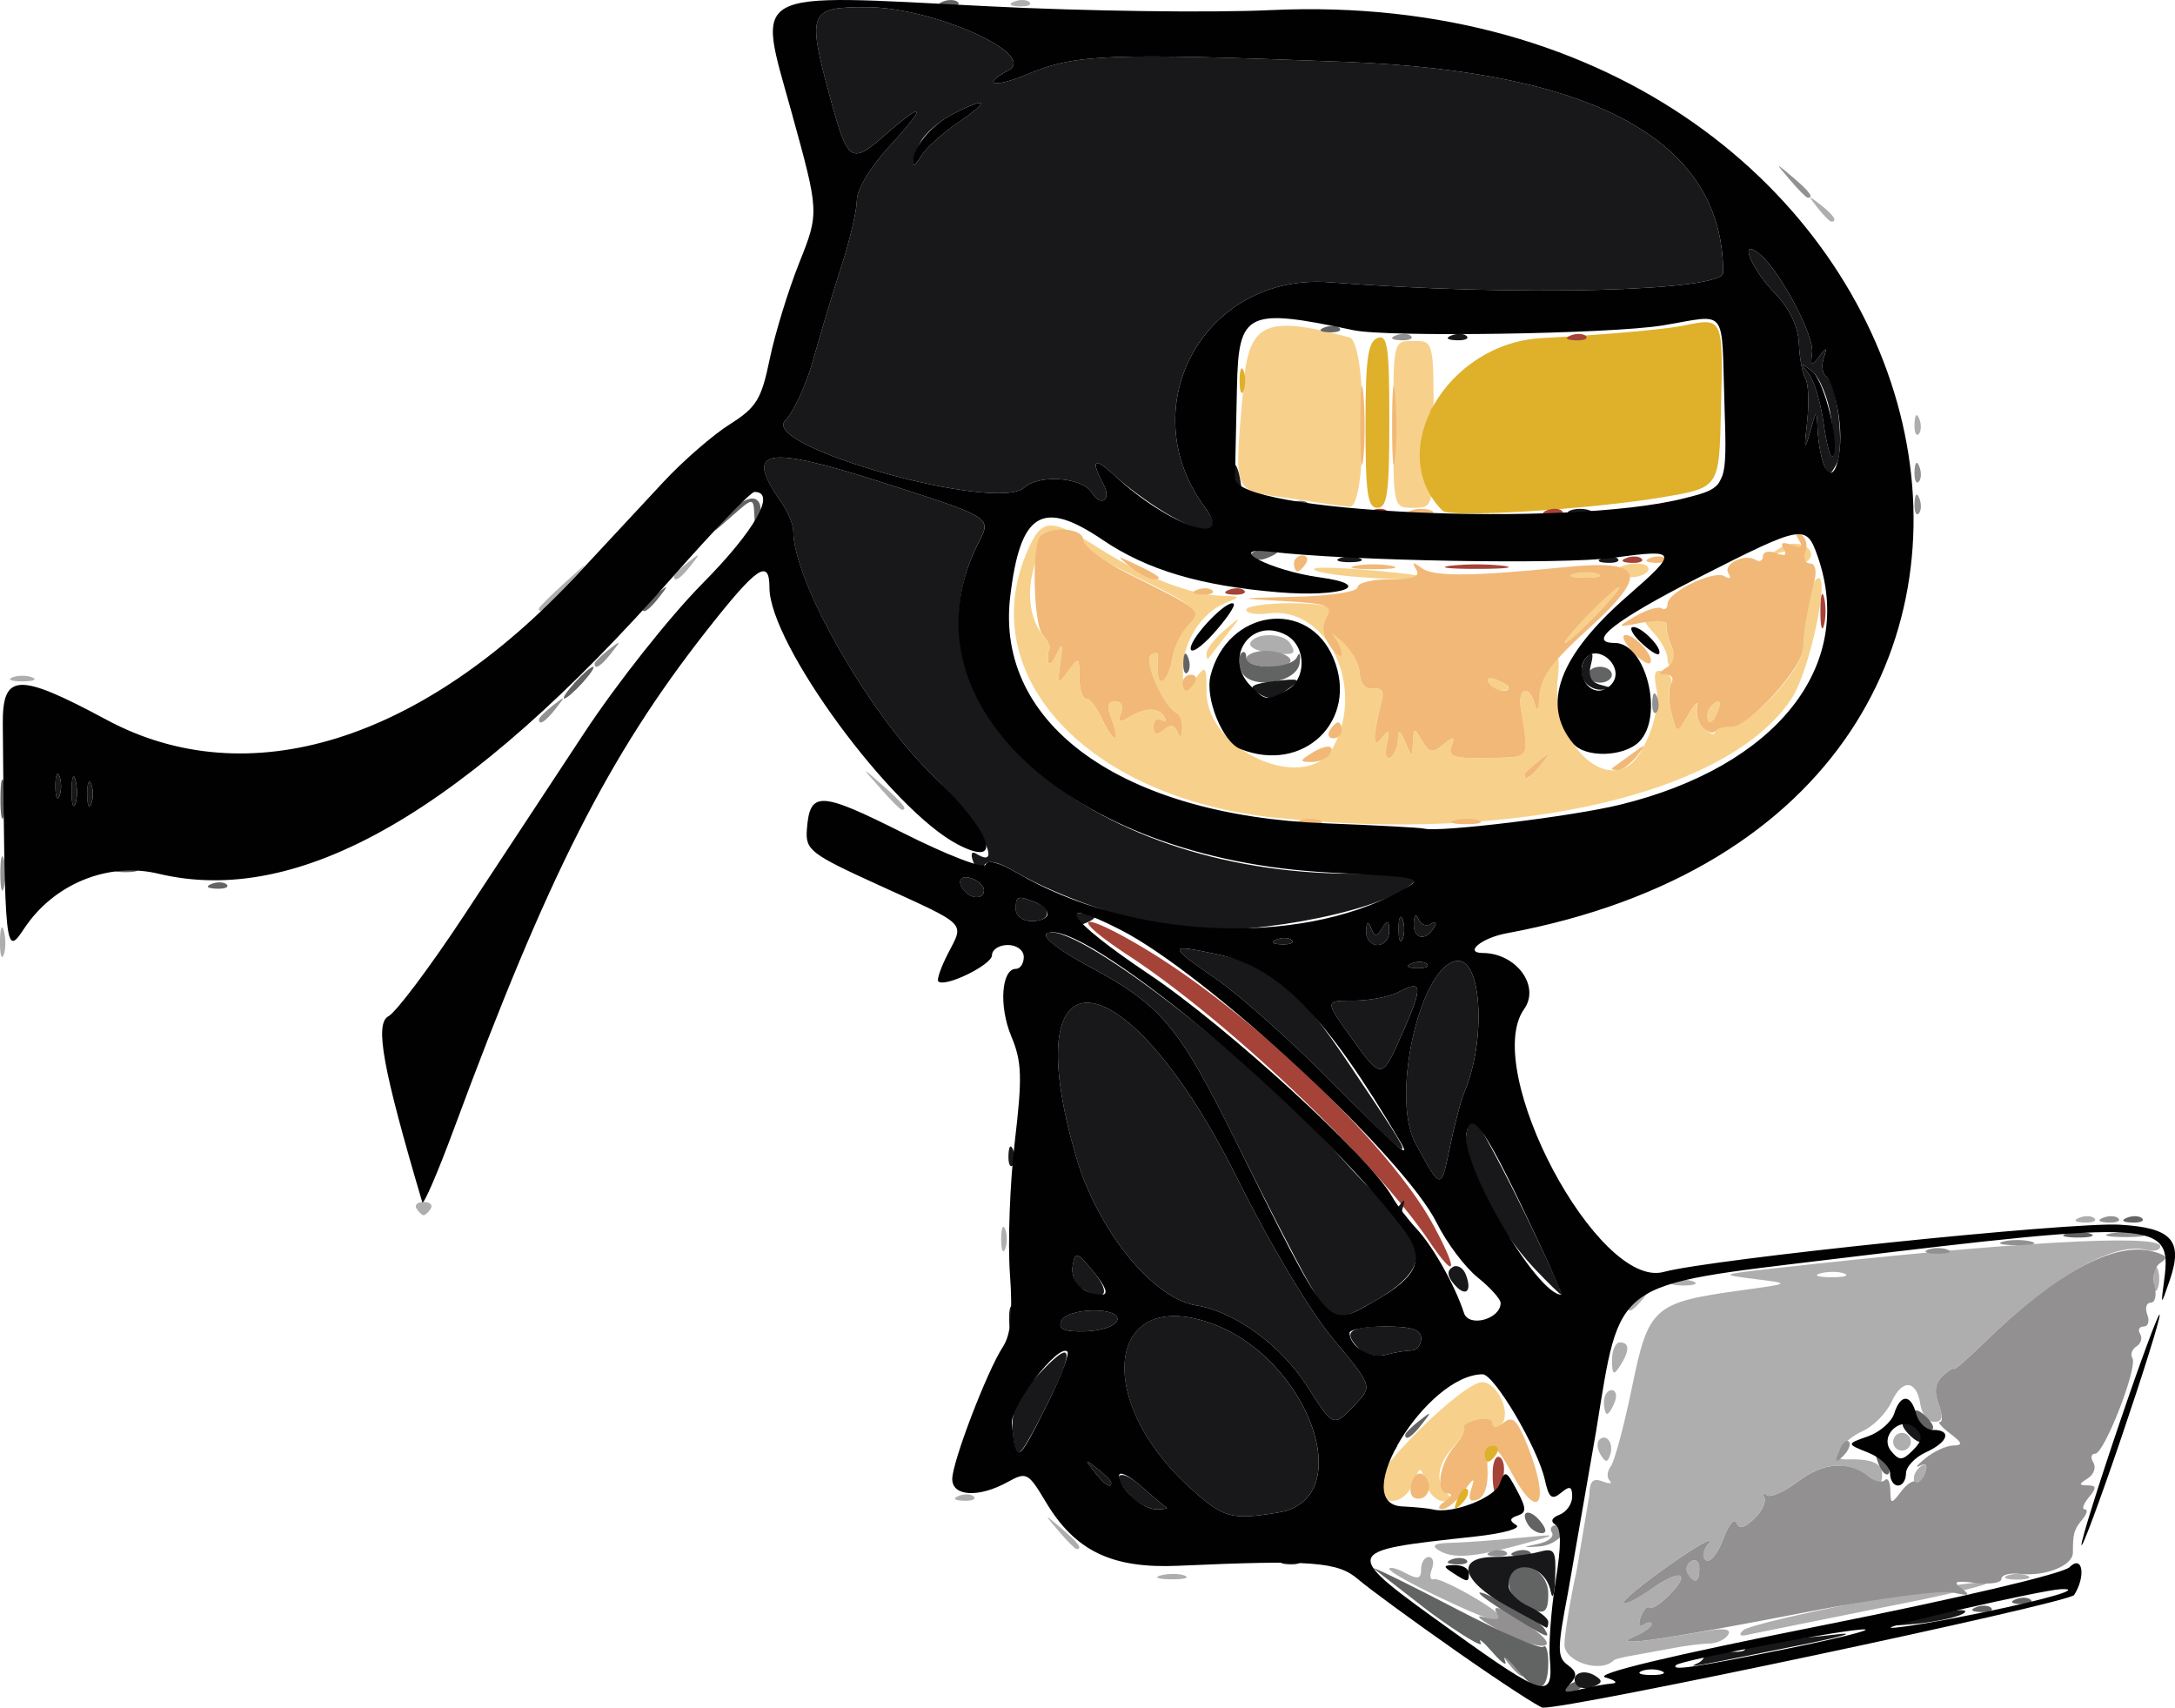 <svg xmlns="http://www.w3.org/2000/svg" width="273.66" height="214.83" xmlns:v="https://vecta.io/nano"><path d="M173.091 187.192c-.688-1.792 10.913-13.305 13.407-13.305 1.924 0 3.724 3.983 2.399 5.307-.79.79-1.093.786-1.093-.014 0-.621-.894-.872-2.04-.573-1.122.293-1.824.749-1.56 1.013s-.394 1.417-1.461 2.562c-2.003 2.149-2.188 4.655-.439 5.939.574.422.305.741-.633.75-.898.008-1.934-.997-2.301-2.235-.668-2.25-.668-2.25-1.584 0-1.08 2.651-3.768 2.969-4.694.555zm-12.787-84.33c-23.395-2.517-37.649-17.716-31.166-33.233 1.901-4.549 2.898-4.616 9.206-.615 5.623 3.566 11.507 5.843 15.336 5.936 2.474.06 2.501.113.481.928-3.032 1.224-5.362 4.935-5.325 8.481.03 2.878.104 2.932 1.5 1.086 1.38-1.824 1.468-1.728 1.468 1.604 0 7.476 12.716 12.974 15.965 6.903 4.096-7.654-.852-17.762-8.215-16.779-1.512.202-2.75-.005-2.75-.46s2.502-.827 5.559-.827c3.707 0 5.338.358 4.895 1.074-.365.591.307 2.107 1.493 3.37s2.229 3.252 2.317 4.421c.098 1.3.757 2.03 1.698 1.88.935-.149 1.386.343 1.151 1.255-1.228 4.762-1.264 6.492-.105 5 .966-1.244 1.081-1.116.672.751-.271 1.238-.086 1.999.413 1.691s.938-1.321.977-2.251c.057-1.379.229-1.321.93.309.859 2 .859 2 .96 0 .095-1.881.163-1.892 1.151-.195.883 1.518 1.306 1.597 2.657.5s1.517-1.065 1.031.234c-.474 1.269.329 1.521 4.563 1.435 5.516-.113 5.232.31 4.177-6.224-.426-2.637 1.1-3.068 1.771-.5.252.963.51.343.573-1.378s.698-3.611 1.409-4.201c1.026-.851 1.21-.359.891 2.375-.788 6.748 4.694 13.501 8.867 10.922 2.049-1.266 4.128-6.821 3.58-9.562-.439-2.197-.242-2.694.897-2.257.803.308 1.196.989.872 1.512s-.284 2.163.087 3.644c.676 2.692.676 2.692 2.163.193.818-1.374 1.288-1.822 1.044-.994s.175 2.083.931 2.789 1.375.856 1.375.333.788-.817 1.75-.653c2.23.38 9.222-7.001 9.332-9.852.131-3.393 1-8.042 1.607-8.606 2.021-1.873-.696 11.393-3.066 14.975-7.986 12.067-34.825 18.242-65.123 14.982zm33.628-6.725c1.244-1.586 1.209-1.621-.378-.378-1.666 1.306-2.195 2.128-1.372 2.128.208 0 .995-.787 1.75-1.75zm-54.064-5.583c-.651-1.712-.537-2.333.429-2.333.758 0 1.073.635.742 1.497-.421 1.097-.195 1.261.845.611 2.117-1.321 3.831-1.395 4.571-.199.362.586.214.791-.329.455s-.988.037-.988.83c0 1.03.352 1.148 1.236.414.866-.719 1.391-.639 1.754.266.343.855.545.729.597-.375.043-.917-.259-1.817-.671-2-1.63-.725-4.27-6.703-3.241-7.339.572-.354.976-.272.897.181s-.09 1.462-.025 2.241c.165 1.971 1.433.491 1.835-2.14.182-1.195 1.007-2.918 1.833-3.831 1.821-2.012 1.285-2.528-6.549-6.314-3.025-1.462-6.712-3.427-8.193-4.368-3.983-2.53-6.947 7.425-3.466 11.64.638.772 1.047 1.56.909 1.75s-.218.909-.18 1.596.495.35 1.014-.75c.778-1.65.87-1.478.524.981-.39 2.774-.322 2.847.986 1.059 1.335-1.826 1.405-1.788 1.405.769 0 1.48.378 2.691.839 2.691s1.352 1.125 1.979 2.5c1.439 3.157 2.433 3.29 1.245.167zm74.937-.608c0-.518.445-1.216.989-1.552.567-.35.735.051.393.941-.665 1.732-1.382 2.049-1.382.611zm-27.493-4.048c-.35-.567.051-.735.941-.393 1.732.665 2.049 1.382.611 1.382-.518 0-1.216-.445-1.552-.989zm22.493-3.016c0-.736-.745-2.161-1.655-3.167-1.54-1.702-1.54-1.829 0-1.829.91 0 1.584.338 1.496.75s.193 1.557.624 2.543.502 2.074.159 2.417-.624.022-.624-.714zm-58-.674c0-.556 1.012-1.869 2.25-2.917 2.25-1.905 2.25-1.905.261.595l-2.25 2.917c-.143.229-.261-.039-.261-.595zm48-4.822c1.866-1.925 3.617-3.5 3.892-3.5s-1.027 1.575-2.892 3.5-3.617 3.5-3.892 3.5 1.027-1.575 2.892-3.5zm-34-5.515c-1.48-.483.56-.59 5-.261 4.125.305 7.688.717 7.917.915.825.715-10.474.143-12.917-.654zm32.269.322c.973-.254 2.323-.237 3 .037s-.119.481-1.769.461-2.204-.245-1.231-.498zm5.359-.515c.269-.436 1.39-.792 2.49-.792s1.74.421 1.421.936-1.439.872-2.49.792-1.691-.501-1.421-.936zm23.372-1.693c0-.795-.8-1.015-2.25-.619-2.031.555-2.07.503-.404-.536 1.911-1.192 4.772.271 3.337 1.706-.376.376-.683.128-.683-.551zm-64.75-7.314c-7.143-1.097-6.783-.183-5.599-14.187.672-7.947 2.767-8.893 13.349-6.028 2.225.603 2.225 21.492 0 21.303-.825-.07-4.312-.559-7.75-1.087zm13.25-9.285c0-10.5 0-10.5 2.545-10.5s2.545 0 2.526 10.5-.019 10.5-2.545 10.5-2.526 0-2.526-10.5z" fill="#f7d18b"/><path d="M181.811 188.882c.825-.533.999-.976.387-.985-1.63-.022-1.149-3.648.781-5.901.917-1.07 1.462-2.152 1.21-2.403s.46-.698 1.582-.991 2.04-.07 2.04.495c0 .648.511.605 1.382-.118 1.113-.923 1.697-.359 3 2.898 2.892 7.227 1.448 9.818-1.952 3.504-2.334-4.334-3.269-4.442-3.077-.357.09 1.912-.405 3.337-1.262 3.636-1.012.354-1.229-.039-.771-1.393.495-1.462.278-1.38-.963.364-.881 1.238-2.109 2.243-2.729 2.235s-.453-.452.372-.985zm-4.249-2.155c.262-1.002.875-1.576 1.363-1.274 1.384.856 1.04 3.096-.476 3.096-.826 0-1.175-.718-.886-1.822zm-14.001-83.507c.688-.277 1.813-.277 2.5 0s.125.504-1.25.504-1.937-.227-1.25-.504zm19.519-.031c.973-.254 2.323-.237 3 .037s-.119.481-1.769.461-2.204-.244-1.231-.498zm8.731-5.685c0-.208.788-.995 1.75-1.75 1.586-1.244 1.621-1.209.378.378-1.306 1.666-2.128 2.195-2.128 1.372zm11.083-.905l2.417-1.75c1.85-1.357 1.897-1.336.628.283-.755.963-1.842 1.75-2.417 1.75s-.857-.127-.628-.283zm-38.083-1.717c1.958-1.266 3.282-1.266 2.5 0-.34.55-1.379.993-2.309.985-1.457-.013-1.484-.149-.191-.985zm9.68-1.249c.409-1.868.295-1.996-.672-.751-1.159 1.492-1.123-.238.105-5 .235-.912-.216-1.404-1.151-1.255-.949.151-1.6-.585-1.701-1.923-.09-1.192-1.083-2.993-2.207-4.001s-1.596-1.29-1.049-.627.994 1.652.994 2.197-.634.124-1.409-.936c-.952-1.301-1.111-2.484-.49-3.643.815-1.522.211-1.756-5.341-2.072-6.198-.352-6.183-.357 1.49-.548 4.372-.109 7.75-.629 7.75-1.193 0-.55 1.827-1 4.059-1 2.981 0 3.86-.332 3.308-1.25-.566-.943-.397-.985.691-.17 1.469 1.1 6.297 1.071 17.992-.107 10.029-1.011 10.711.766 2.981 7.762-4.585 4.149-6.058 6.153-6.146 8.361-.067 1.688-.308 2.171-.573 1.154-.671-2.568-2.197-2.137-1.771.5 1.055 6.535 1.339 6.112-4.177 6.224-4.234.086-5.037-.166-4.563-1.435.485-1.299.324-1.335-1.031-.234s-1.774 1.018-2.657-.5c-.988-1.698-1.056-1.686-1.151.195-.101 2-.101 2-.96 0-.701-1.63-.872-1.687-.93-.309-.039.93-.478 1.943-.977 2.251s-.685-.453-.413-1.691zm15.32-7.144c0-.216-.698-.661-1.552-.989-.89-.341-1.291-.174-.941.393.587.95 2.493 1.405 2.493.596zm11-9.107c1.866-1.925 3.167-3.5 2.892-3.5s-2.027 1.575-3.892 3.5-3.167 3.5-2.892 3.5 2.027-1.575 3.892-3.5zm.269-5.156c-.677-.274-2.027-.291-3-.037s-.419.478 1.231.498 2.446-.187 1.769-.461zm-62.451 18.156c-.626-1.375-1.517-2.5-1.979-2.5s-.839-1.211-.839-2.691c0-2.557-.07-2.595-1.405-.769-1.308 1.788-1.376 1.715-.986-1.059.346-2.459.254-2.631-.524-.981-.519 1.1-.975 1.438-1.014.75s.042-1.406.18-1.596-.272-.978-.909-1.75c-1.133-1.371-1.343-11.235-.262-12.316 1.329-1.329 5.369-1.021 5.395.412.015.825 2.502 2.728 5.527 4.229 9.501 4.713 9.423 4.646 7.618 6.641-.864.954-1.719 2.712-1.902 3.907-.402 2.631-1.67 4.111-1.835 2.14-.065-.779-.054-1.788.025-2.241s-.325-.535-.897-.181c-1.029.636 1.611 6.614 3.241 7.339.412.183.714 1.083.671 2-.052 1.104-.254 1.23-.597.375-.363-.905-.888-.985-1.754-.266-.884.734-1.236.616-1.236-.414 0-.792.445-1.165.988-.83s.692.131.329-.455c-.739-1.197-2.454-1.122-4.571.199-1.041.649-1.266.486-.845-.611.331-.863.016-1.497-.742-1.497-.966 0-1.08.621-.429 2.333 1.188 3.124.193 2.991-1.245-.167zm28.682 1.5c.34-.55.816-1 1.059-1s.441.45.441 1-.477 1-1.059 1-.781-.45-.441-1zm46.924-.382c-.592-.639-.906-1.826-.698-2.639s-.284-.354-1.092 1.021c-1.47 2.499-1.47 2.499-2.146-.193-.372-1.481-.382-3.168-.022-3.749s.064-1.064-.656-1.072c-1.015-.012-.996-.214.087-.899.922-.584 1.122-1.513.591-2.735-.442-1.018-.72-2.227-.617-2.687s-1.288-.555-3.091-.212c-3.268.621-3.27.619-.791-.827 1.368-.797 2.831-1.238 3.25-.979s.763.006.763-.562c0-1.478 5.842-4.301 7.184-3.471.647.4.849.249.476-.354-.734-1.188 2.037-2.565 3.43-1.704.5.309.91.1.91-.465s.749-.74 1.664-.389c1.111.426 1.426.254.948-.52-.483-.781-.156-.944 1-.5 1.256.482 1.497.304.897-.666-.533-.863-.431-1.085.292-.638.611.378.857 1.347.548 2.154s-.057 1.468.563 1.468c.677 0 .895.921.547 2.309-.894 3.563-1.298 5.995-1.382 8.315-.092 2.556-6.963 10.06-9.077 9.914-.825-.057-1.725.199-2 .569s-.984.15-1.576-.488zm1.958-2.17c.341-.89.174-1.291-.393-.941-.544.336-.989 1.034-.989 1.552 0 1.438.717 1.121 1.382-.611zm-67.382-3.448c0-.55.477-1 1.059-1s.781.45.441 1-.816 1-1.059 1-.441-.45-.441-1zm56.506-3.994c-.999-1.103-1.351-2.006-.783-2.006 1.258 0 3.752 2.858 3.08 3.53-.265.265-1.299-.421-2.298-1.524zm-54.693-7.689c.722-.289 1.584-.253 1.917.079s-.258.569-1.312.525c-1.165-.048-1.402-.285-.604-.604zm-8.371-2.872c-1.83-1.466-1.798-1.487.559-.365 3.061 1.458 3.628 1.92 2.358 1.92-.537 0-1.849-.7-2.917-1.555zm20.559-.445c0-.55.477-1 1.059-1s.781.45.441 1-.816 1-1.059 1-.441-.45-.441-1zm7.75.294c1.238-.238 3.262-.238 4.5 0s.225.433-2.25.433-3.488-.195-2.25-.433zm37.062-.977c.722-.289 1.584-.253 1.917.079s-.258.569-1.312.525c-1.165-.048-1.402-.285-.604-.604zm-30.062-5.979c.688-.277 1.813-.277 2.5 0s.125.504-1.25.504-1.937-.227-1.25-.504zm-6.407-10.838c.004-4.4.179-6.076.391-3.724s.208 5.952-.007 8-.387.124-.384-4.276zm4 0c.004-4.4.179-6.076.391-3.724s.208 5.952-.007 8-.387.124-.384-4.276zm4.815 3.5c0-1.375.227-1.937.504-1.25s.277 1.813 0 2.5-.504.125-.504-1.25zm-.079-4.583c.048-1.165.285-1.402.604-.604.289.722.253 1.584-.079 1.917s-.569-.258-.525-1.312z" fill="#f1b877"/><path d="M196.841 206.882c.02-1.375.727-5.65 1.571-9.5l1.565-9.318c.023-1.719.449-2.158 1.649-1.697.89.341 1.298.301.907-.09s-.329-1.202.137-1.803 1.67-5.087 2.674-9.97c2.085-10.134 2.683-10.657 13.961-12.204 6-.824 6-.824 1.5-1.388-4.458-.559-4.434-.572 2.5-1.351 29.166-3.277 48.5-4.382 48.5-2.773 0 .499-.788.704-1.75.457-4.111-1.056-11.988 3.459-20.5 11.749-2.062 2.009-3.75 3.463-3.75 3.231s-.621.158-1.38.868c-.952.889-1.115 1.988-.525 3.539.636 1.672.494 2.25-.55 2.25-.773 0-1.55-.977-1.725-2.172-.46-3.124-2.286-3.295-3.632-.339-.637 1.397-2.264 3.045-3.617 3.661-2.646 1.206-4.164 3.623-2.241 3.568 3.36-.095 4.671.439 4.671 1.904 0 1.276-.298 1.375-1.398.462-2.694-2.236-5.895-2.098-9.163.394-1.756 1.339-3.545 2.117-3.976 1.728s-.558-.257-.282.293-.299 1.759-1.277 2.688c-1.248 1.184-1.917 1.333-2.24.5-.254-.653-1.001.274-1.66 2.061s-1.627 2.984-2.15 2.661c-.565-.349-.424-1.238.347-2.188.714-.88-1.506.368-4.934 2.773s-6.041 4.565-5.808 4.798 1.827-.573 3.54-1.793c3.649-2.599 5.057-2.057 2.167.833-1.1 1.1-2.207 1.793-2.46 1.54s-.735.258-1.072 1.135c-.355.924-.196 1.338.376.984.544-.336.989-.345.989-.02s-1.012 1.035-2.25 1.577c-2.298 1.007.377.792 9.145-.736 2.292-.399 3.179-.242 2.73.483-.365.591-1.443 1.084-2.395 1.096s-3.08.285-4.73.608l-5 .915c-1.1.18-2.113.442-2.25.581-1.65 1.667-6.245.19-6.213-1.997zm35.232-46.656c-.677-.274-2.027-.291-3-.037s-.419.478 1.231.498 2.446-.187 1.769-.461zm-12.769 44.891c1.153-1.14 28.943-6.588 30.67-6.012.632.211-5.335 1.633-13.261 3.16l-16.41 3.309c-1.324.352-1.662.198-1-.457zm-38.25-4.194c-3.437-1.626-6.25-3.217-6.25-3.534s.9-.096 2 .493c1.596.854 2 .76 2-.465 0-.844.436-1.535.969-1.535s.703.693.377 1.541-.199 1.413.281 1.256c.875-.286 8.373 3.999 8.373 4.784 0 .879-1.703.321-7.75-2.54zm-34.981-2.735c.973-.254 2.323-.237 3 .037s-.119.481-1.769.461-2.204-.244-1.231-.498zm66.274-.238c-.316-.512-.118-1.214.441-1.559s1.016.073 1.016.931c0 1.757-.6 2.015-1.457.628zm40.207.269c.688-.277 1.813-.277 2.5 0s.125.504-1.25.504-1.937-.227-1.25-.504zm-71.584-3.214c-.914-.579-.442-.864 1.5-.904 1.558-.032 5.309-.301 8.334-.597 5.5-.538 5.5-.538.5.823-6.01 1.637-8.557 1.804-10.334.678zm-47.761-2.374c-1.905-2.25-1.905-2.25.345-.345 2.114 1.79 2.705 2.595 1.905 2.595-.19 0-1.202-1.012-2.25-2.25zm-12.592-4.433c.722-.289 1.584-.253 1.917.079s-.258.569-1.312.525c-1.165-.048-1.402-.285-.604-.604zm120.19-2.258c0-.518.445-1.216.989-1.552.567-.35.735.051.393.941-.665 1.732-1.382 2.049-1.382.611zm-39.417-2.925c-.431-.697-.513-1.537-.183-1.867.895-.895 1.871.421 1.387 1.871-.339 1.016-.574 1.015-1.204-.004zm36.97-1.049c-.322-.521-.159-1.211.362-1.533s1.211-.159 1.533.362.159 1.211-.362 1.533-1.211.159-1.533-.362zm-36.553-5.585c0-.825.436-1.5.969-1.5s.71.675.393 1.5-.752 1.5-.969 1.5-.393-.675-.393-1.5zm1.015-5.25c-.008-1.238.435-2.25.985-2.25 1.253 0 1.253 1.061 0 3-.784 1.213-.972 1.069-.985-.75zm1.985-6.628c0-.208.788-.995 1.75-1.75 1.586-1.244 1.621-1.209.378.378-1.306 1.666-2.128 2.196-2.128 1.372zm66.158-3.622c0-1.375.227-1.937.504-1.25s.277 1.813 0 2.5-.504.125-.504-1.25zm-60.408.338c.688-.277 1.813-.277 2.5 0s.125.504-1.25.504-1.937-.227-1.25-.504zm-84.592-5.338c0-1.375.227-1.937.504-1.25s.277 1.813 0 2.5-.504.125-.504-1.25zm135.65-2.683c.722-.289 1.584-.253 1.917.079s-.258.569-1.312.525c-1.165-.048-1.402-.285-.604-.604zm-209.21-1.15c-.283-.458.12-.833.897-.833s1.18.375.897.833-.687.833-.897.833-.614-.375-.897-.833zM-.003 118.381c.02-1.65.245-2.204.498-1.231s.237 2.323-.037 3-.481-.119-.461-1.769zm110.73-19.25c-2.424-2.75-2.424-2.75.326-.326 2.57 2.266 3.209 3.076 2.424 3.076-.179 0-1.417-1.238-2.75-2.75zM1.557 85.219c.688-.277 1.813-.277 2.5 0s.125.504-1.25.504-1.937-.227-1.25-.504zm157.98-3.134c-1.522-.187-2.508-.759-2.191-1.272.785-1.271 4.187-1.179 4.999.135.863 1.397.5 1.544-2.808 1.137zm-91.733-5.517c0-.172 1.463-1.635 3.25-3.25 3.25-2.937 3.25-2.937.313.313-2.738 3.029-3.563 3.71-3.563 2.937zm17-4.065c0-.208.787-.995 1.75-1.75 1.586-1.244 1.621-1.209.378.378-1.306 1.666-2.128 2.195-2.128 1.372zm156.08-19.206c.048-1.165.285-1.402.604-.604.289.722.253 1.584-.079 1.917s-.569-.258-.525-1.312zm-12.207-27.167c-1.244-1.586-1.209-1.621.378-.378 1.666 1.306 2.195 2.128 1.372 2.128-.208 0-.995-.788-1.75-1.75zM127.617.198c.722-.289 1.584-.253 1.917.079s-.258.569-1.312.525c-1.165-.048-1.402-.285-.604-.604z" fill="#aeaeae"/><path d="M183.371 188.592c.376-.986.935-1.541 1.243-1.233s.001 1.115-.683 1.793c-.988.98-1.103.865-.56-.56zm3.436-5.707c0-.55.477-1 1.059-1s.781.45.441 1-.816 1-1.059 1-.441-.45-.441-1zm-5.291-118.62c-7.433-7.433.468-21.127 12.541-21.737 7.288-.368 15.197-1.059 17.577-1.534 5.277-1.054 5.172-1.287 4.891 10.873-.219 9.477-.219 9.477-7.219 10.668-9.033 1.537-26.873 2.648-27.791 1.73zm-9.709-10.769c0-8.316.3-10.508 1.5-10.969 1.277-.49 1.5 1.054 1.5 10.393 0 9.083-.258 10.969-1.5 10.969-1.237 0-1.5-1.821-1.5-10.393zm-15.842-5.607c0-1.375.227-1.937.504-1.25s.277 1.813 0 2.5-.504.125-.504-1.25z" fill="#dfb02a"/><path d="M189.681 209.132c-1.244-1.586-1.209-1.621.378-.378.962.755 1.75 1.542 1.75 1.75 0 .823-.821.293-2.128-1.372zm-.872-3.934c-2.475-1.327-3.431-2.118-2.125-1.758 1.715.473 2.168.32 1.629-.551-.835-1.351 1.505-.268 4.897 2.267 3.356 2.507.251 2.537-4.401.042zm16.75.72c1.238-.534 2.25-1.238 2.25-1.563s-.445-.316-.989.02c-.573.354-.731-.06-.376-.984.337-.877.819-1.388 1.072-1.135s1.36-.44 2.46-1.54c2.89-2.89 1.483-3.432-2.167-.833-1.713 1.22-3.306 2.027-3.54 1.793s2.38-2.393 5.808-4.798 5.648-3.654 4.934-2.773c-.771.95-.912 1.839-.347 2.188.523.323 1.49-.874 2.15-2.661s1.406-2.714 1.66-2.061c.324.833.992.684 2.24-.5.978-.928 1.553-2.137 1.277-2.687s-.149-.682.282-.293 2.22-.389 3.976-1.728c3.202-2.442 6.466-2.633 9.005-.525.682.566 1.536.733 1.898.371s.672.205.69 1.259c.03 1.797.114 1.809 1.349.182.724-.954 1.555-1.497 1.845-1.207s.803-.19 1.14-1.067c.407-1.061.198-1.386-.626-.969-.681.344-.365-.082.703-.948s2.643-1.589 3.5-1.606c1.246-.025 1.17-.326-.382-1.5-1.068-.808-1.641-1.468-1.275-1.468s.281-1.012-.189-2.25c-.59-1.552-.427-2.65.525-3.539.759-.709 1.38-1.1 1.38-.868s1.688-1.222 3.75-3.231c9.004-8.769 16.357-12.788 21.198-11.584 1.805.449 2.095.827 1.107 1.438-.772.477-1.108 1.721-.791 2.931.302 1.156.094 2.102-.464 2.102s-.754.675-.438 1.5.113 1.5-.452 1.5-.769.419-.452.931.111 1.218-.457 1.569-.8 1.015-.515 1.476c.706 1.142-3.532 12.024-4.683 12.024-.506 0-.611.5-.233 1.112s.067 1.505-.691 1.985c-1.164.737-1.165.875-.006.888 1.106.012 1.131.306.128 1.515-.685.825-.91 1.5-.5 1.5s.278.563-.293 1.25c-1.073 1.293-1.207 1.759-1.207 4.183 0 1.664-3.501 3.055-6.75 2.682-1.238-.142-2.25.146-2.25.64s-1.462.719-3.25.501c-2.551-.312-2.927-.161-1.75.704 1.185.87.956.976-1.09.503-1.424-.329-9.524.743-18 2.382-18.73 3.623-25.376 4.58-22.16 3.192zm8.25-8.595c0-.857-.457-1.276-1.016-.931s-.757 1.047-.441 1.559c.857 1.387 1.457 1.128 1.457-.628zm-26.188-2.124c.722-.289 1.584-.253 1.917.079s-.258.569-1.312.525c-1.165-.048-1.402-.285-.604-.604zm5.952-.975c1.246-.267 2.007-.903 1.691-1.414s-.06-.929.569-.929c2.246 0 .27 2.503-2.103 2.664-2.269.153-2.279.133-.157-.321zm37.799-11.635c.376-.986.935-1.541 1.243-1.233s.001 1.115-.683 1.793c-.988.98-1.103.865-.56-.56zm11.186-25.369c.688-.277 1.813-.277 2.5 0s.125.504-1.25.504-1.937-.227-1.25-.504zm9.5-1.027c.962-.252 2.538-.252 3.5 0s.175.457-1.75.457-2.712-.206-1.75-.457zm13.512-1.018c1.244-.239 3.044-.23 4 .02s-.062.446-2.262.435-2.982-.216-1.738-.455zm-.949-1.976c.722-.289 1.584-.253 1.917.079s-.258.569-1.312.525c-1.165-.048-1.402-.285-.604-.604zM.041 109.883c0-1.925.206-2.713.457-1.75s.252 2.537 0 3.5-.457.175-.457-1.75zm67.768-19.378c0-.208.787-.995 1.75-1.75 1.586-1.244 1.621-1.209.378.378-1.306 1.666-2.128 2.195-2.128 1.372zm140.08-2.206c.048-1.165.285-1.402.604-.604.289.722.253 1.584-.079 1.917s-.569-.258-.525-1.312zm-133.08-4.794c0-.208.787-.995 1.75-1.75 1.586-1.244 1.621-1.209.378.378-1.306 1.666-2.128 2.195-2.128 1.372zm82-.622c0-.55 1.098-1 2.441-1s2.719.45 3.059 1c.361.583-.656 1-2.441 1-1.683 0-3.059-.45-3.059-1zm84.079-19.583c.048-1.165.285-1.402.604-.604.289.722.253 1.584-.079 1.917s-.569-.258-.525-1.312zm0-4c.048-1.165.285-1.402.604-.604.289.722.253 1.584-.079 1.917s-.569-.258-.525-1.312zm-65.266-17.1c.722-.289 1.584-.253 1.917.079s-.258.569-1.312.525c-1.165-.048-1.402-.285-.604-.604zm49.592-19.567c-1.905-2.25-1.905-2.25.345-.345 2.114 1.79 2.705 2.595 1.905 2.595-.19 0-1.202-1.013-2.25-2.25z" fill="#929090"/><path d="M190.921 210.092c-1.216-1.489-1.925-2.033-1.577-1.208s-.345.375-1.54-1-1.869-1.915-1.497-1.2-2.514-1.028-6.413-3.873l-7.09-5.507c0-.183 4.668 2.104 10.374 5.082s10.656 5.134 11 4.79.626.547.626 1.981c0 3.73-1.337 4.052-3.883.933zm5.883 2.399c0-.216.698-.661 1.552-.989.89-.341 1.291-.174.941.393-.587.95-2.493 1.405-2.493.596zm-6.259-8.981c-5.393-3.316-5.938-4.224-1.059-1.763 2.3 1.16 4.464 2.565 4.809 3.123.863 1.397.544 1.281-3.75-1.36zm1.009-1.706c-1.876-1.093-2.329-3.444-.84-4.364 1.742-1.077 4.09.675 4.09 3.051 0 2.616-.598 2.857-3.25 1.313zm57.062.397c.722-.289 1.584-.253 1.917.079s-.258.569-1.312.525c-1.165-.048-1.402-.285-.604-.604zm5-1c.722-.289 1.584-.253 1.917.079s-.258.569-1.312.525c-1.165-.048-1.402-.285-.604-.604zm-71-5c.722-.289 1.584-.253 1.917.079s-.258.569-1.312.525c-1.165-.048-1.402-.285-.604-.604zm8-1c.722-.289 1.584-.253 1.917.079s-.258.569-1.312.525c-1.165-.048-1.402-.285-.604-.604zm1.646-3.383c-1.076-1.741.15-2.11 1.521-.458.789.95.865 1.524.202 1.524-.585 0-1.36-.48-1.723-1.066zm44.105-7.64c-.543-1.425-.428-1.54.56-.56.683.678.991 1.485.683 1.793s-.867-.247-1.243-1.233zm-63.564.329c0-.208.788-.995 1.75-1.75 1.586-1.244 1.621-1.209.378.378-1.306 1.666-2.128 2.196-2.128 1.372zm4-4c0-.208.788-.995 1.75-1.75 1.586-1.244 1.621-1.209.378.378-1.306 1.666-2.128 2.196-2.128 1.372zm64.459-1.689c-1.026-1.66-.105-1.89 1.331-.333.709.77.848 1.399.309 1.399s-1.277-.48-1.64-1.067zm18.81-23.626c.973-.254 2.323-.237 3 .037s-.119.481-1.769.461-2.204-.244-1.231-.498zm7.543-1.99c.722-.289 1.584-.253 1.917.079s-.258.569-1.312.525c-1.165-.048-1.402-.285-.604-.604zm-241-42c.722-.289 1.584-.253 1.917.079s-.258.569-1.312.525c-1.165-.048-1.402-.285-.604-.604zm-12.062-1.979c.688-.277 1.813-.277 2.5 0s.125.504-1.25.504-1.937-.227-1.25-.504zM.056 100.385c.011-2.2.216-2.982.455-1.738s.23 3.044-.02 4-.446-.062-.435-2.262zm219.75 2.122c0-.208.788-.995 1.75-1.75 1.586-1.244 1.621-1.209.378.378-1.306 1.666-2.128 2.196-2.128 1.372zm6-6c0-.208.788-.995 1.75-1.75 1.586-1.244 1.621-1.209.378.378-1.306 1.666-2.128 2.195-2.128 1.372zm-153.5-10.622c.995-1.1 2.035-2 2.31-2s-.314.9-1.31 2-2.035 2-2.31 2 .314-.9 1.31-2zm83.87-1.479c-.339-.884-.336-1.888.007-2.231s.624-.099.624.543c0 1.57 5.684 1.496 6.399-.083.311-.687.457-.35.325.75-.316 2.624-6.414 3.471-7.355 1.021zm43.63.479c0-.55.675-1 1.5-1s1.5.45 1.5 1-.675 1-1.5 1-1.5-.45-1.5-1zm-50.921-1.583c.048-1.165.285-1.402.604-.604.289.722.253 1.584-.079 1.917s-.569-.258-.525-1.312zm-68.079-6.794c0-.208.787-.995 1.75-1.75 1.586-1.244 1.621-1.209.378.378-1.306 1.666-2.128 2.195-2.128 1.372zm76.601-6.459c-.255-.412.406-.814 1.468-.894 2.297-.173 2.499.298.463 1.08-.807.31-1.676.226-1.931-.185zm-65.665-5.427c2.559-2.901 4.625-2.405 3.773.907-.368 1.428-.505 1.297-.594-.568-.116-2.424-.116-2.424-2.866 0s-2.75 2.424-.313-.339zm70.876-1.42c.722-.289 1.584-.253 1.917.079s-.258.569-1.312.525c-1.165-.048-1.402-.285-.604-.604zm53.752-2.61c.376-.986.935-1.541 1.243-1.233s.001 1.115-.683 1.793c-.988.98-1.103.865-.56-.56zm-49.752-19.39c.722-.289 1.584-.253 1.917.079s-.258.569-1.312.525c-1.165-.048-1.402-.285-.604-.604zm-48-41c.722-.289 1.584-.253 1.917.079s-.258.569-1.312.525c-1.165-.048-1.402-.285-.604-.604z" fill="#626363"/><path d="M187.811 185.332c0-1.407.408-2.307.906-1.999s.671 1.46.383 2.559c-.72 2.752-1.289 2.504-1.289-.56zm-8.022-29.229c-6.872-10.167-25.314-27.688-37.727-35.84-7.968-5.233-6.25-5.874 2.158-.804 13.345 8.047 30.668 24.646 36.06 34.552 3.264 5.998 2.977 7.224-.491 2.092zm49.254-79.212c0-1.925.206-2.713.457-1.75s.252 2.537 0 3.5-.457.175-.457-1.75zm-74.42-2.683c.722-.289 1.584-.253 1.917.079s-.258.569-1.312.525c-1.165-.048-1.402-.285-.604-.604zm27.938-3.04a31.83 31.83 0 0 1 6.5 0c1.788.222.325.403-3.25.403s-5.038-.181-3.25-.403zm22.062-.96c.722-.289 1.584-.253 1.917.079s-.258.569-1.312.525c-1.165-.048-1.402-.285-.604-.604zm-32-6c.722-.289 1.584-.253 1.917.079s-.258.569-1.312.525c-1.165-.048-1.402-.285-.604-.604zm22 0c.722-.289 1.584-.253 1.917.079s-.258.569-1.312.525c-1.165-.048-1.402-.285-.604-.604zm3-22c.722-.289 1.584-.253 1.917.079s-.258.569-1.312.525c-1.165-.048-1.402-.285-.604-.604z" fill="#a64338"/><path d="M198.321 211.912c-.788-1.276.849-2.036 2.366-1.099 1.005.621.946.925-.266 1.39-.853.328-1.799.196-2.1-.292zm15.241-2.65c.691-.3 1.052-.876.803-1.279s.937-.53 2.636-.28 2.843.055 2.543-.431.873-.9 2.608-.919 5.63-.336 8.654-.704 1.225.196-4 1.254c-14.322 2.898-14.595 2.947-13.244 2.36zm-24.003-7.244c-5.741-3.182-6.46-6.124-1.503-6.145 1.788-.008 4.262-.285 5.5-.617 2.064-.553 2.239-.283 2.114 3.264-.075 2.134-.325 2.896-.558 1.701-.697-3.574-5.305-4.229-5.305-.754 0 .804 1.125 1.975 2.5 2.601s2.5 1.517 2.5 1.979-.113.786-.25.72-2.386-1.303-4.997-2.75zm48.747 2.241c5.367-1.463 9.652-2.127 8.871-1.375-.479.461-3.121 1.082-5.871 1.38s-4.1.296-3-.004zm-76.688-8.055c.722-.289 1.584-.253 1.917.079s-.258.569-1.312.525c-1.165-.048-1.402-.285-.604-.604zm-12.139-9.264c-11.922-10.99-10.103-24.937 2.679-20.543 12.421 4.27 18.942 22.185 8.692 23.881-6.036.999-6.961.727-11.372-3.338zm-7.102 1.375c-2.722-2.722-1.703-3.893 1.179-1.353 1.512 1.333 2.938 2.537 3.167 2.674s-.301.25-1.179.25-2.302-.707-3.167-1.571zm-4.699-3.179c-1.244-1.586-1.208-1.621.378-.378.963.755 1.75 1.542 1.75 1.75 0 .823-.821.293-2.128-1.372zm-10-3c-.712-4.185-.255-5.672 2.749-8.953 4.557-4.974 4.981-3.822 1.303 3.538-2.967 5.938-3.778 7.022-4.052 5.414zm112.34-1.851c-.709-.77-.848-1.399-.309-1.399 1.038 0 2.542 1.902 1.949 2.466-.193.183-.93-.297-1.64-1.066zm-75.471-5.772c-3.3-5.224-9.124-9.491-14.045-10.289-5.5-.893-12.439-9.506-15.139-18.793-7.904-27.187 6.458-25.105 20.383 2.955 4.019 8.099 9.052 16.529 11.94 20 4.992 6 4.992 6 2.883 8.25-2.777 2.962-2.818 2.948-6.022-2.123zm6.51-4.776c-2.166-2.167-1.387-2.851 3.25-2.851 3.333 0 4.5.389 4.5 1.5 0 .825-.562 1.506-1.25 1.514s-2.15.255-3.25.551-2.562-.026-3.25-.714zm-44.092-3.851c0-1.375.227-1.937.504-1.25s.277 1.813 0 2.5-.504.125-.504-1.25zm6.537.354c.678-1.768 7.645-1.87 7.055-.104-.23.688-2.028 1.297-3.996 1.354-2.625.076-3.44-.257-3.059-1.25zm31.032-5.104c-1.482-2.613-5.591-10.6-9.133-17.75-7.122-14.379-9.308-16.962-18.518-21.883-3.736-1.996-5.829-3.651-5.149-4.071 2.964-1.832 25.523 15.396 37.114 28.342 4.578 5.113 6.604 6.749 7.251 5.854.636-.879.747-.765.379.394-.285.899.136 2.571.937 3.714 1.885 2.691.428 5.202-4.686 8.076-4.981 2.799-5.114 2.756-8.194-2.675zm-28.564.872c-.736-.466-1.186-1.735-1-2.818.307-1.791.549-1.713 2.664.863 2.284 2.782 1.357 3.87-1.664 1.955zm46.931-.508c-.818-.986-.86-1.639-.135-2.088.581-.359 1.333.071 1.672.954.844 2.2-.084 2.884-1.537 1.133zm10.21-1.863c-4.941-5.199-9.257-13.772-8.6-17.084.555-2.801.593-2.776 3.294 2.163 3.03 5.541 9.04 18.171 8.646 18.171-.138 0-1.641-1.462-3.34-3.25zm-15.014-15.795c-3.232-5.945.757-22.955 5.383-22.955 2.988 0 3.476 10.103.795 16.425-.449 1.059-1.301 4.29-1.892 7.18-1.076 5.255-1.076 5.255-4.286-.65zm-51.211 1.462c.048-1.165.285-1.402.604-.604.289.722.253 1.584-.079 1.917s-.569-.258-.525-1.312zm40.4-9.455c-4.939-4.971-11.342-10.671-14.229-12.666-6.221-4.3-6.209-4.471.224-3.099 6.874 1.466 9.898 4 16.47 13.803 9.322 13.905 9.366 13.87-2.464 1.962zm2.628-5.462c-3.232-4.5-3.232-4.5.396-4.5 1.995 0 4.537-.486 5.648-1.081 2.997-1.604 3.1-.772.607 4.899-2.749 6.252-2.658 6.242-6.651.682zm7.705-9.183c.722-.289 1.584-.253 1.917.079s-.258.569-1.312.525c-1.165-.048-1.402-.285-.604-.604zm-17-3c.722-.289 1.584-.253 1.917.079s-.258.569-1.312.525c-1.165-.048-1.402-.285-.604-.604zm11.266-1.067c.055-1.22.243-1.337.621-.387.458 1.151.677 1.151 1.406 0 .676-1.067.867-.983.879.387.008.963-.66 1.75-1.485 1.75s-1.464-.787-1.421-1.75zm4.079-.25c0-1.375.227-1.937.504-1.25s.277 1.813 0 2.5-.504.125-.504-1.25zm-28.36-.133c-5.436-.794-14.779-4.109-19.703-6.99-2.413-1.412-3.611-1.66-4.111-.851-.481.779-.905.622-1.333-.494-.367-.956-.217-1.382.361-1.025 3.841 2.374-.027-4.616-5.436-9.823-8.056-7.755-17.576-24.432-17.576-30.79 0-.797-.704-2.455-1.565-3.684-4.66-6.653-2.033-7.146 12.788-2.399 13.722 4.395 13.722 4.395 12.148 7.439-10.528 20.36 13.357 41.667 46.837 41.781 8.512.029 9.124.159 7.292 1.544-4.674 3.534-21.371 6.508-29.702 5.291zm30.281-.617c.048-1.056.28-1.252.585-.494.279.691.988.959 1.576.595.632-.391.777-.189.356.494-1.078 1.745-2.606 1.383-2.517-.595zm-43.606-.294c-.325-.526.336-.956 1.468-.956 2.415 0 2.658.556.591 1.349-.807.31-1.734.133-2.059-.393zm-6.473-1.456c0-1.683.183-1.751 2.418-.893s1.966 2.393-.418 2.393c-1.111 0-2-.667-2-1.5zm-6.333-2.167c-1.215-1.215-.691-2.28.833-1.695.825.317 1.5.977 1.5 1.469 0 1.048-1.378 1.182-2.333.226zM9.003 99.387c.02-1.65.245-2.204.498-1.231s.237 2.323-.037 3-.481-.119-.461-1.769zm1.963.5c0-1.375.227-1.937.504-1.25s.277 1.813 0 2.5-.504.125-.504-1.25zm-4-1c0-1.375.227-1.937.504-1.25s.277 1.813 0 2.5-.504.125-.504-1.25zm18.655-3.683c.722-.289 1.584-.253 1.917.079s-.258.569-1.312.525c-1.165-.048-1.402-.285-.604-.604zm132.33-8.21c-.942-.597-.217-.996 2.352-1.296 3.258-.38 3.493-.273 1.92.878-2.096 1.532-2.457 1.568-4.272.418zm41.197-1.674c-.331-.862-.117-2.052.475-2.644.769-.769.923-.49.54.976-.376 1.438.015 2.195 1.306 2.528 1.701.439 1.706.484.061.591-.98.064-2.052-.589-2.383-1.451zm-30.586-15.095c.688-.277 1.813-.277 2.5 0s.125.504-1.25.504-1.937-.227-1.25-.504zm33.062-.021c.722-.289 1.584-.253 1.917.079s-.258.569-1.312.525c-1.165-.048-1.402-.285-.604-.604zm-55.107-5.754c-2.075-1.252-4.883-3.32-6.239-4.594-2.62-2.461-3.127-2.072-1.431 1.097 1.043 1.948-.331 2.882-1.488 1.011-1.19-1.925-6.619-2.322-8.498-.622-3.5 3.168-33.305-5.199-30.065-8.44 1.065-1.065 2.66-4.541 3.544-7.725s2.477-8.464 3.539-11.734 1.931-6.992 1.931-8.272c0-1.338 1.755-4.232 4.127-6.806 4.803-5.21 4.497-5.842-.644-1.329-4.193 3.681-4.636 3.375-6.835-4.714-2.947-10.842-2.707-11.437 4.601-11.42 8.348.02 21.592 5.929 17.815 7.95-3.522 1.885-1.776 2.23 2.417.478 6.066-2.535 10.033-2.688 40.018-1.543 31.611 1.206 47.509 10.079 47.499 26.51-.001 2.374-26.193 3.018-49.499 1.216-15.702-1.214-25.069 15.646-15.718 28.293 2.641 3.573.274 3.873-5.076.644zM120.591 15.39c4.104-2.789 3.683-3.312-.8-.993-1.606.831-3.384 2.376-3.95 3.434-1.332 2.488-1.288 4.104.048 1.809.559-.96 2.675-2.873 4.702-4.25zm76.97 48.834c.688-.277 1.813-.277 2.5 0s.125.504-1.25.504-1.937-.227-1.25-.504zm-42.376-2.805c-.31-.807-.37-2.044-.134-2.75s.666-.045.956 1.467c.566 2.953.099 3.682-.822 1.283zm74.275-3.005c-.357-.93-.702-2.892-.767-4.359-.118-2.668-.118-2.668-.964.332-.697 2.474-.761 2.244-.36-1.311.267-2.371.175-4.813-.205-5.428s-.751-2.608-.826-4.43c-.088-2.163-1.138-4.36-3.023-6.327-3.111-3.247-4.605-7.163-1.866-4.889 2.522 2.093 6.847 10.261 6.553 12.375-.237 1.699-.104 1.778.859.51.977-1.287 1.061-1.256.588.218-.303.945-.146 1.968.348 2.273 1.385.856 2.332 9.119 1.263 11.028-.892 1.594-.991 1.594-1.6.008zm.922-5.9c-.368-2.455-1.435-5.064-2.37-5.796-1.496-1.171-1.551-1.139-.452.269.687.88 1.537 3.705 1.89 6.277s.857 4.46 1.122 4.195.18-2.49-.189-4.945zm-47.759-10.311c.722-.289 1.584-.253 1.917.079s-.258.569-1.312.525c-1.165-.048-1.402-.285-.604-.604z" fill="#18181b"/><path d="M183.311 207.782c-5.5-3.847-11.095-7.942-12.434-9.099-2.556-2.208-5.788-2.45-22.614-1.699-8.385.375-13.002-1.857-16.711-8.077-2.176-3.649-2.405-3.767-4.763-2.462-3.622 2.005-6.977 1.828-6.977-.368 0-2.153 4.383-13.6 6.368-16.629 1.004-1.532 1.253-4.12.888-9.222-.279-3.901-.003-11.372.614-16.603.96-8.136.895-10.053-.447-13.265-1.573-3.765-1.242-8.471.596-8.471.54 0 .981-.675.981-1.5 0-.833-.889-1.5-2-1.5-1.1 0-2 .576-2 1.281 0 1.218-5.939 4.114-6.758 3.295-.214-.214.352-1.823 1.258-3.576 2.012-3.891 2.508-3.406-8.739-8.532-8.631-3.934-9.247-4.41-9.051-7.005.368-4.875 1.595-4.83 12.089.436 5.704 2.862 10.207 4.583 10.409 3.978.216-.648 1.753-.242 3.917 1.034 14.129 8.337 35.293 9.369 48.165 2.349 3.21-1.751 3.21-1.751-8.79-2.373-33.124-1.718-54.394-21.786-44.13-41.636 1.574-3.044 1.574-3.044-12.148-7.439-14.82-4.747-17.447-4.254-12.788 2.399.861 1.229 1.565 2.887 1.565 3.684 0 6.358 9.519 23.035 17.576 30.79 7.336 7.062 9.033 11.709 3.174 8.694-8.361-4.303-23.75-25.251-23.75-32.328 0-3.745-1.567-2.673-7.923 5.422-12.292 15.655-19.973 30.796-31.743 62.579-2.07 5.589-3.877 9.776-4.017 9.305-4.971-16.801-6.002-22.455-4.266-23.384.984-.527 5.276-6.248 9.537-12.715l15.133-22.976c4.062-6.17 10.736-14.602 14.831-18.738 6.592-6.656 9.373-11.543 6.569-11.543-.483 0-5.08 4.773-10.217 10.607-26.028 29.562-47.02 41.684-64.798 37.419-6.3-1.511-13.153 1.283-16.857 6.872-2.412 3.64-2.457 3.216-2.71-25.648-.057-6.494 1.892-6.58 13.068-.578 17.746 9.53 39.67 2.752 59.256-18.322l10.826-11.635c2.453-2.632 6.19-5.878 8.305-7.213 3.372-2.129 3.992-3.14 5.038-8.214.656-3.183 2.328-8.633 3.715-12.112 2.522-6.325 2.522-6.325-.982-19C95.258-1.567 93.772-.77 124.311.788c12.1.617 28.075.836 35.5.486 87.291-4.117 114.09 100.5 29.75 116.14-3.145.583-5.424 2.465-3 2.477 4.215.021 7.267 4.164 5.202 7.063-5.425 7.619 9.297 35.324 17.57 33.063 5.924-1.619 51.145-6.302 57.375-5.942 6.549.379 8.007 1.986 6.302 6.953-1.153 3.359-1.153 3.359-.693-.141.96-7.301-.902-7.412-41.64-2.485-28.004 3.387-26.731 2.464-29.854 21.65l-3.54 20.327c-1.359 7.087-1.363 8.116-.037 9.085 1.179.862 1.238 1.368.279 2.394-.983 1.053-.738 1.182 1.285.679 1.375-.342 3.175-.673 4-.736s.451-.408-.832-.769c-1.522-.428 7.966-2.702 27.33-6.552 17.047-3.389 30.265-6.5 31.082-7.316 1.639-1.638 2.095 1.11.581 3.496-.648 1.02-63.719 14.388-66.862 14.171-.44-.03-5.3-3.203-10.8-7.051zm11.695.966c-.168-1.898.16-6.335.727-9.861.724-4.493.715-6.606-.029-7.066-.665-.411-.469-.883.523-1.264.871-.334 1.584-1.352 1.584-2.262 0-1.31-.293-1.41-1.41-.484-1.144.95-1.526.641-2.026-1.635-.874-3.979-6.367-13.292-7.834-13.281-7.095.05-16.994 16.31-10.121 16.623 1.59.072 3.341.245 3.891.384 2.391.603 7.724-1.447 8.381-3.222.651-1.76.835-1.692 2.165.806 1.214 2.279 1.229 2.804.091 3.186-1.022.343-1.063.643-.165 1.198.659.407-1.653 1.052-5.137 1.432-17.114 1.869-17.081 1.73-2.834 11.963 11.504 8.264 12.646 8.59 12.195 3.483zm-12.195-10.86c-1.282-.828-1.246-.972.25-.985.962-.008 1.75.435 1.75.985 0 1.22-.113 1.22-2 0zm26.25 12.338c-.687-.277-1.812-.277-2.5 0s-.125.504 1.25.504 1.938-.227 1.25-.504zm15.75-2.796c6.325-1.283 10.735-2.379 9.801-2.437-1.986-.123-23.103 3.865-23.717 4.479-.763.762 2.317.31 13.917-2.042zm24.571-4.556c8.401-1.729 12.992-3.099 9.845-2.939-2.358.12-22.718 4.763-21.277 4.852.902.056 6.046-.805 11.431-1.913zm-88.526-12.594c10.25-1.696 3.729-19.611-8.692-23.881-12.783-4.394-14.602 9.553-2.679 20.543 4.41 4.065 5.336 4.337 11.372 3.338zm-14.129-.641c-.229-.137-1.654-1.341-3.167-2.674s-2.75-1.928-2.75-1.321c0 1.637 2.911 4.246 4.738 4.246.877 0 1.408-.113 1.179-.25zm-6.917-3.128c0-.208-.787-.995-1.75-1.75-1.586-1.244-1.621-1.208-.378.378 1.306 1.666 2.128 2.195 2.128 1.372zm-8.076-9.787c1.694-3.39 2.848-6.397 2.564-6.68-1.101-1.101-7.213 6.842-6.981 9.073.54 5.179.667 5.11 4.416-2.392zm38.837-.086c2.11-2.25 2.11-2.25-2.883-8.25-2.888-3.471-7.921-11.901-11.94-20-13.925-28.06-28.286-30.142-20.383-2.955 2.7 9.287 9.638 17.9 15.139 18.793 4.921.799 10.745 5.065 14.045 10.289 3.203 5.071 3.244 5.085 6.022 2.123zm6.989-6.736c.688-.008 1.25-.689 1.25-1.514 0-1.111-1.167-1.5-4.5-1.5-2.475 0-4.5.36-4.5.8 0 1.688 2.588 3.278 4.5 2.764 1.1-.295 2.563-.543 3.25-.551zm-37.001-3.764c.59-1.767-6.376-1.664-7.055.104-.381.993.433 1.326 3.059 1.25 1.968-.057 3.766-.666 3.996-1.354zm48.251-2.213c0-.491-1.3-1.937-2.889-3.215s-3.897-4.347-5.128-6.822c-4.194-8.429-28.936-31.365-39.831-36.923-8.796-4.487-6.769-1.345 3.616 5.606 9.834 6.582 27.817 23.037 30.588 27.989.56 1 1.953 2.827 3.096 4.06 2.067 2.229 4.824 7.135 5.936 10.561.606 1.867 4.611.776 4.611-1.256zm-16.08-.113c5.807-3.264 6.692-5.432 3.777-9.254-11.724-15.369-40.886-39.526-44.796-37.109-.646.399 1.546 2.117 5.174 4.056 9.21 4.921 11.397 7.504 18.518 21.883 12.063 24.355 11.505 23.697 17.327 20.425zm-35.094-3.758c-2.114-2.576-2.357-2.654-2.664-.863-.345 2.013 1.288 3.654 3.664 3.682.861.01.511-.978-1-2.819zm55.986-3.754c-6.643-14.196-8.473-16.957-9.109-13.746-.774 3.906 8.872 20.334 11.94 20.334.138 0-1.136-2.964-2.831-6.587zm-9.344-18.988c2.682-6.322 2.193-16.425-.795-16.425-4.626 0-8.615 17.009-5.383 22.955 3.21 5.905 3.21 5.905 4.286.65.592-2.89 1.443-6.121 1.892-7.18zm-8.088 6.325c-9.381-15.894-15.241-21.918-22.907-23.553-6.433-1.372-6.445-1.201-.224 3.099 2.888 1.996 9.291 7.695 14.229 12.666 8.894 8.953 10.33 10.209 8.901 7.788zm.378-13.932c2.493-5.67 2.39-6.503-.607-4.899-1.111.595-3.652 1.081-5.648 1.081-3.628 0-3.628 0-.396 4.5 3.993 5.56 3.902 5.57 6.651-.682zm2.971-8.422c-.332-.332-1.195-.368-1.917-.079-.798.319-.561.556.604.604 1.054.043 1.645-.193 1.313-.525zm-17-3c-.332-.332-1.195-.368-1.917-.079-.798.319-.561.556.604.604 1.054.043 1.645-.193 1.313-.525zm12.256-1.146c-.012-1.369-.203-1.454-.879-.387-.729 1.151-.948 1.151-1.406 0-.378-.95-.566-.833-.621.387-.043.963.596 1.75 1.421 1.75s1.493-.787 1.485-1.75zm1.678-1.5c-.277-.687-.504-.125-.504 1.25s.227 1.938.504 1.25.277-1.812 0-2.5zm3.933 1.095c.422-.682.276-.884-.356-.494-.588.363-1.297.095-1.576-.595-.306-.758-.538-.562-.585.494-.089 1.979 1.438 2.34 2.517.595zm-48.595-1.738c0-.491-.712-1.166-1.582-1.5-2.235-.858-2.418-.79-2.418.893 0 .833.889 1.5 2 1.5 1.1 0 2-.402 2-.893zm-8-3c0-.491-.675-1.152-1.5-1.469-1.524-.585-2.048.48-.833 1.695.956.956 2.333.822 2.333-.226zm80-10.75c19.625-4.784 29.708-17.421 24.902-31.208-1.446-4.149-1.776-4.092-14.946 2.601-10.525 5.349-14.252 8.25-10.596 8.25 3.946 0 6.233 9.264 3.069 12.429-1.925 1.925-6.781 2.057-8.3.226-4.065-4.898-1.812-11.023 6.826-18.554 6.484-5.654 6.382-5.944-1.704-4.822-6.354.882-33.368.408-43.25-.759-5.876-.694.06 2.381 6.229 3.227 7.135.978 2.775 2.541-5.227 1.874-9.827-.82-16.512-2.815-22.086-6.592-7.619-5.163-10.366-3.468-11.626 7.171-1.9 16.041 14.074 27.502 39.71 28.493 6.325.244 11.888.543 12.363.663 1.963.498 18.604-1.528 24.637-2.999zm-47.771-7.026c-2.217-.892-4.439-6.356-3.736-9.188 2.083-8.396 12.315-9.85 15.483-2.2 3.231 7.799-3.779 14.594-11.747 11.388zm5.837-7.366c2.553-1.366 2.513-5.585-.066-6.965-4.388-2.348-7.984 2.873-4.429 6.429 1.859 1.859 1.993 1.875 4.494.536zm-12.066-5.275c0-1.435 4.709-6.315 5.413-5.61.232.232-.892 1.891-2.496 3.686s-2.917 2.661-2.917 1.924zm56.575-.819c-1.059-1.029-1.451-1.871-.872-1.871 1.154 0 3.821 2.838 3.19 3.395-.216.191-1.259-.495-2.317-1.524zM9.506 98.157c-.254-.973-.478-.419-.498 1.231s.187 2.446.461 1.769.291-2.027.037-3zm1.969.481c-.277-.687-.504-.125-.504 1.25s.227 1.938.504 1.25.277-1.812 0-2.5zm-4-1c-.277-.687-.504-.125-.504 1.25s.227 1.937.504 1.25.277-1.812 0-2.5zm195.67-12.177c.763-1.987-2.065-4.242-3.509-2.798-1.381 1.381-.346 4.225 1.537 4.225.783 0 1.671-.642 1.972-1.427zm-51.552-21.654c-9.351-12.648.016-29.508 15.718-28.293 23.305 1.802 49.497 1.159 49.499-1.216.01-16.431-15.888-25.304-47.499-26.51-29.985-1.144-33.951-.991-40.018 1.543-4.193 1.752-5.939 1.407-2.417-.478 3.776-2.021-9.467-7.931-17.815-7.95-7.309-.017-7.548.578-4.601 11.42 2.199 8.09 2.642 8.395 6.835 4.714 5.141-4.513 5.447-3.882.644 1.329-2.372 2.574-4.127 5.468-4.127 6.806 0 1.28-.869 5.003-1.931 8.272s-2.655 8.549-3.539 11.734-2.48 6.661-3.544 7.725c-3.24 3.24 26.565 11.608 30.065 8.44 1.879-1.7 7.308-1.302 8.498.622 1.156 1.871 2.53.937 1.488-1.011-1.696-3.17-1.189-3.559 1.431-1.097 6.602 6.202 15.199 9.204 11.315 3.95zm-36.751-43.234c-.071-1.897 2.231-4.768 4.95-6.174 4.483-2.318 4.904-1.795.8.993-2.026 1.377-4.142 3.289-4.702 4.25s-1.031 1.379-1.048.931zm96.97 42.142c5.5-1.381 5.5-1.381 5.162-11.853-.404-12.5.545-11.291-7.784-9.92-6.515 1.072-34.595 1.508-38.877.603-13.486-2.849-14.49-2.354-14.679 7.246l-.25 11.348c-.139 4.367 41.687 6.276 56.429 2.576zm19.542-10.393c-.362-2.413-1.062-4.637-1.556-4.942s-.651-1.328-.348-2.273c.472-1.474.389-1.505-.588-.218-.963 1.268-1.096 1.189-.859-.51.295-2.114-4.03-10.282-6.553-12.375-2.74-2.274-1.245 1.642 1.866 4.889 1.885 1.968 2.935 4.165 3.023 6.327.074 1.822.446 3.816.826 4.43s.472 3.057.205 5.428c-.401 3.554-.337 3.784.36 1.311.846-3 .846-3 .964-.332.065 1.468.41 3.429.767 4.359 1.221 3.181 2.612-1.299 1.893-6.094zm-1.904.945c-.353-2.572-1.203-5.397-1.89-6.277-1.098-1.408-1.044-1.441.452-.269 1.597 1.25 3.608 9.692 2.559 10.741-.264.264-.769-1.623-1.122-4.195zm32.439 141.1c-.042-.564 2.139-7.539 4.846-15.5s4.958-14.012 5-13.448-2.139 7.539-4.846 15.5-4.958 14.012-5 13.448zm-24.077-8.998c0-.839-1.238-2.017-2.75-2.619-2.75-1.094-2.75-1.094-.046-2.043 1.487-.522 2.98-1.818 3.317-2.881.794-2.501 2.105-2.469 2.768.068.288 1.1 1.24 2 2.117 2 2.406 0 1.912 1.534-.906 2.818-1.375.626-2.5 1.824-2.5 2.661s-.45 1.521-1 1.521-1-.686-1-1.525zm3.25-5.626c-1.791-1.792-4.716.883-3.098 2.833 1.011 1.218 1.393 1.201 2.719-.126 1.174-1.174 1.265-1.821.378-2.708z" fill="#010102"/></svg>